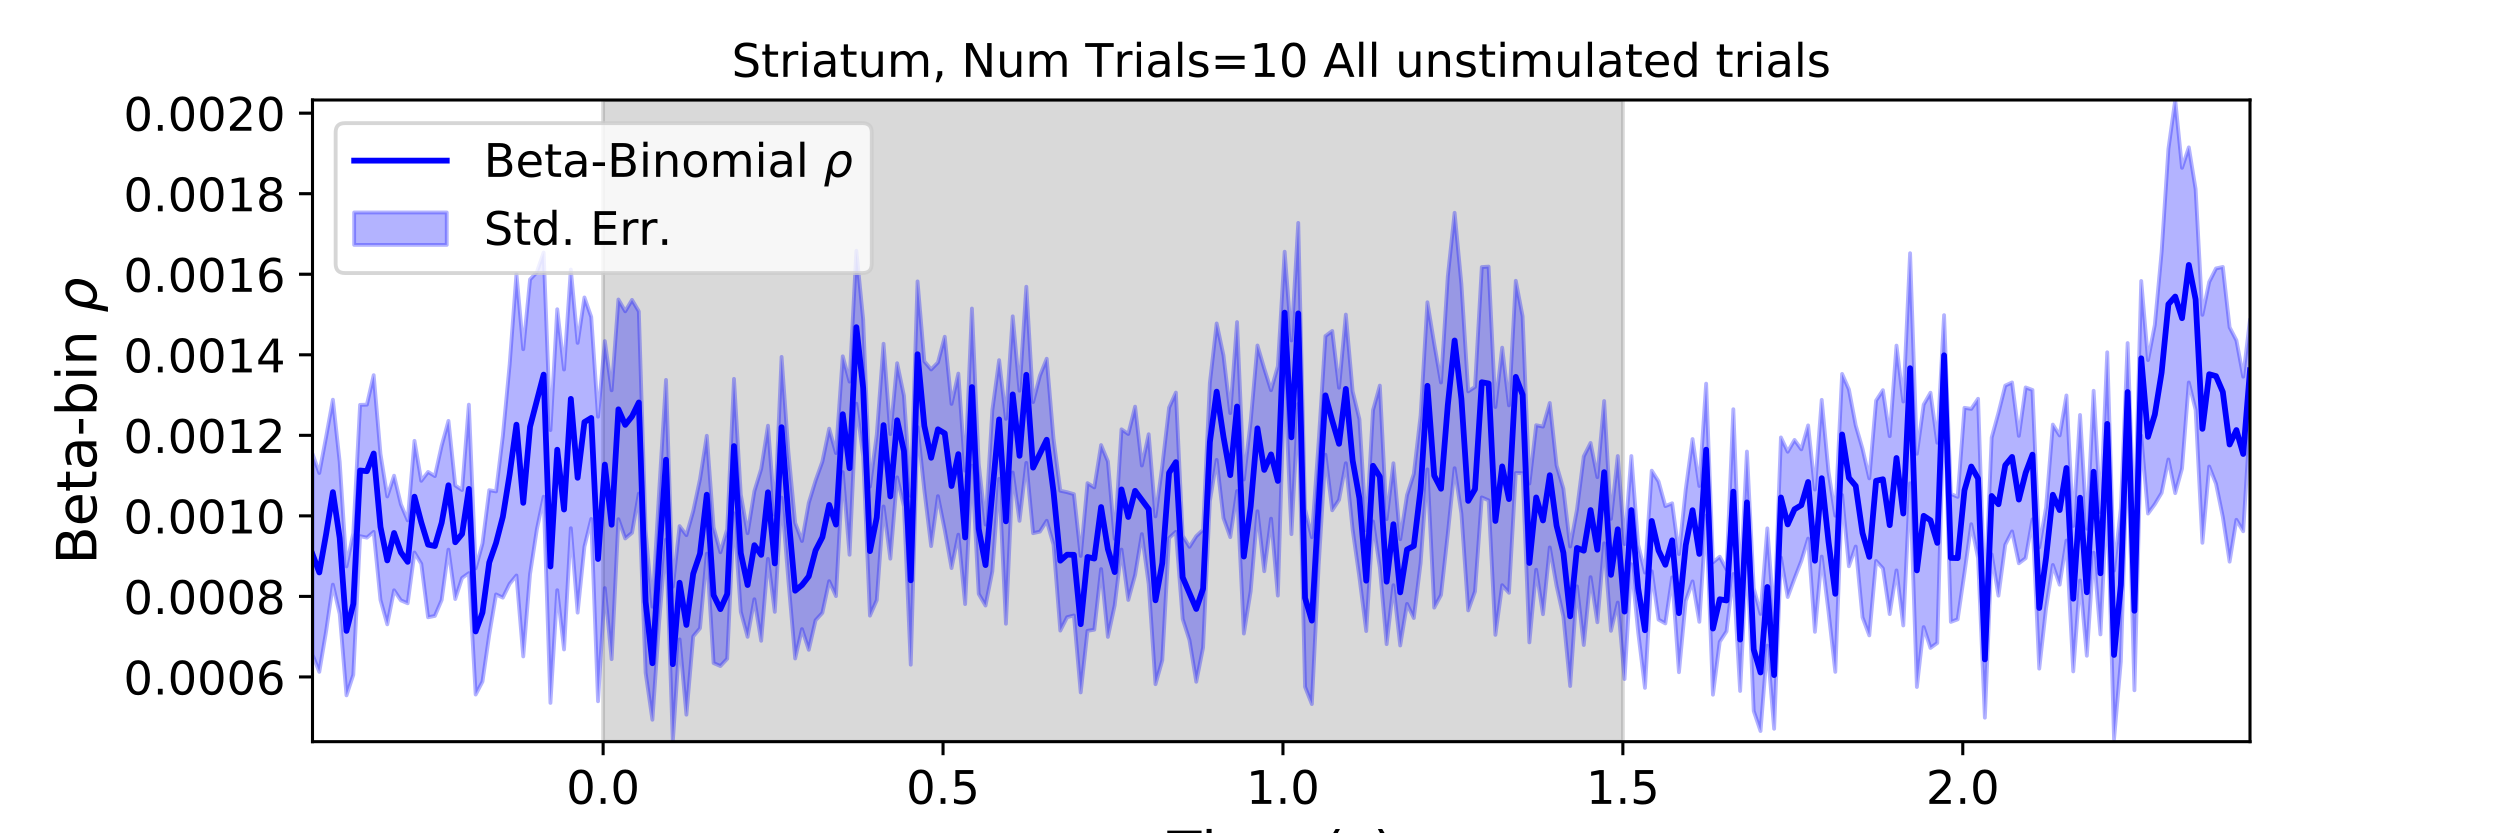 <?xml version="1.0" encoding="utf-8" standalone="no"?>
<!DOCTYPE svg PUBLIC "-//W3C//DTD SVG 1.1//EN"
  "http://www.w3.org/Graphics/SVG/1.1/DTD/svg11.dtd">
<!-- Created with matplotlib (https://matplotlib.org/) -->
<svg height="216pt" version="1.1" viewBox="0 0 648 216" width="648pt" xmlns="http://www.w3.org/2000/svg" xmlns:xlink="http://www.w3.org/1999/xlink">
 <defs>
  <style type="text/css">
*{stroke-linecap:butt;stroke-linejoin:round;}
  </style>
 </defs>
 <g id="figure_1">
  <g id="patch_1">
   <path d="M 0 216 
L 648 216 
L 648 0 
L 0 0 
z
" style="fill:#ffffff;"/>
  </g>
  <g id="axes_1">
   <g id="patch_2">
    <path d="M 81 192.24 
L 583.2 192.24 
L 583.2 25.92 
L 81 25.92 
z
" style="fill:#ffffff;"/>
   </g>
   <g id="PolyCollection_1">
    <defs>
     <path d="M 156.33 -23.76 
L 156.33 -190.08 
L 420.646 -190.08 
L 420.646 -23.76 
L 420.646 -23.76 
L 156.33 -23.76 
z
" id="m5c2b08b125" style="stroke:#808080;stroke-opacity:0.3;"/>
    </defs>
    <g clip-path="url(#p601a075f41)">
     <use style="fill:#808080;fill-opacity:0.3;stroke:#808080;stroke-opacity:0.3;" x="0" xlink:href="#m5c2b08b125" y="216"/>
    </g>
   </g>
   <g id="PolyCollection_2">
    <defs>
     <path d="M 81 -98.361 
L 81 -46.296 
L 82.762 -41.855 
L 84.524 -52.33 
L 86.286 -64.459 
L 88.048 -56.858 
L 89.811 -35.765 
L 91.573 -41.075 
L 93.335 -77.027 
L 95.097 -76.637 
L 96.859 -78.143 
L 98.621 -60.495 
L 100.383 -54.172 
L 102.145 -62.996 
L 103.907 -60.384 
L 105.669 -59.628 
L 107.432 -72.784 
L 109.194 -69.856 
L 110.956 -55.996 
L 112.718 -56.349 
L 114.48 -60.477 
L 116.242 -73.529 
L 118.004 -60.73 
L 119.766 -66.191 
L 121.528 -67.44 
L 123.291 -35.974 
L 125.053 -39.322 
L 126.815 -51.472 
L 128.577 -61.93 
L 130.339 -61.088 
L 132.101 -64.673 
L 133.863 -66.833 
L 135.625 -45.851 
L 137.387 -67.199 
L 139.149 -78.739 
L 140.912 -87.256 
L 142.674 -33.809 
L 144.436 -63.015 
L 146.198 -47.659 
L 147.96 -79.087 
L 149.722 -57.2 
L 151.484 -74.298 
L 153.246 -81.48 
L 155.008 -34.23 
L 156.771 -63.559 
L 158.533 -45.143 
L 160.295 -81.427 
L 162.057 -76.432 
L 163.819 -77.898 
L 165.581 -88.057 
L 167.343 -41.604 
L 169.105 -29.443 
L 170.867 -54.917 
L 172.629 -76.147 
L 174.392 -23.76 
L 176.154 -50.272 
L 177.916 -30.751 
L 179.678 -51.038 
L 181.44 -53.161 
L 183.202 -72.491 
L 184.964 -44.133 
L 186.726 -43.366 
L 188.488 -45.249 
L 190.251 -82.948 
L 192.013 -57.436 
L 193.775 -50.933 
L 195.537 -60.671 
L 197.299 -49.909 
L 199.061 -71.137 
L 200.823 -57.407 
L 202.585 -87.035 
L 204.347 -65.588 
L 206.109 -45.322 
L 207.872 -52.936 
L 209.634 -47.57 
L 211.396 -55.227 
L 213.158 -57.142 
L 214.92 -65.363 
L 216.682 -61.491 
L 218.444 -93.613 
L 220.206 -72.207 
L 221.968 -111.364 
L 223.731 -97.667 
L 225.493 -56.423 
L 227.255 -60.427 
L 229.017 -84.722 
L 230.779 -71.191 
L 232.541 -92.266 
L 234.303 -84.74 
L 236.065 -43.712 
L 237.827 -105.295 
L 239.589 -88.912 
L 241.352 -74.447 
L 243.114 -87.396 
L 244.876 -78.622 
L 246.638 -68.753 
L 248.4 -77.412 
L 250.162 -59.417 
L 251.924 -95.306 
L 253.686 -62.064 
L 255.448 -59.04 
L 257.211 -67.884 
L 258.973 -91.899 
L 260.735 -54.325 
L 262.497 -93.527 
L 264.259 -80.999 
L 266.021 -96.022 
L 267.783 -77.797 
L 269.545 -78.207 
L 271.307 -81.014 
L 273.069 -74.826 
L 274.832 -52.546 
L 276.594 -56.021 
L 278.356 -56.474 
L 280.118 -36.524 
L 281.88 -52.493 
L 283.642 -52.781 
L 285.404 -68.495 
L 287.166 -50.911 
L 288.928 -59.11 
L 290.691 -73.551 
L 292.453 -60.489 
L 294.215 -66.949 
L 295.977 -77.558 
L 297.739 -64.616 
L 299.501 -38.659 
L 301.263 -44.842 
L 303.025 -76.543 
L 304.787 -78.162 
L 306.549 -55.571 
L 308.312 -50.061 
L 310.074 -39.287 
L 311.836 -48.139 
L 313.598 -86.076 
L 315.36 -96.797 
L 317.122 -81.717 
L 318.884 -76.777 
L 320.646 -88.735 
L 322.408 -51.779 
L 324.171 -62.735 
L 325.933 -83.488 
L 327.695 -67.936 
L 329.457 -81.561 
L 331.219 -61.621 
L 332.981 -119.176 
L 334.743 -77.552 
L 336.505 -111.304 
L 338.267 -37.969 
L 340.029 -33.508 
L 341.792 -69.25 
L 343.554 -98.135 
L 345.316 -83.734 
L 347.078 -86.435 
L 348.84 -95.928 
L 350.602 -78.73 
L 352.364 -66.307 
L 354.126 -52.427 
L 355.888 -80.84 
L 357.651 -68.851 
L 359.413 -49.031 
L 361.175 -64.317 
L 362.937 -48.689 
L 364.699 -59.462 
L 366.461 -55.812 
L 368.223 -70.03 
L 369.985 -94.337 
L 371.747 -58.501 
L 373.509 -61.788 
L 375.272 -77.629 
L 377.034 -94.636 
L 378.796 -82.865 
L 380.558 -57.788 
L 382.32 -62.702 
L 384.082 -87.072 
L 385.844 -86.311 
L 387.606 -51.443 
L 389.368 -64.317 
L 391.131 -62.348 
L 392.893 -93.393 
L 394.655 -93.347 
L 396.417 -49.497 
L 398.179 -68.324 
L 399.941 -56.789 
L 401.703 -74.1 
L 403.465 -64.113 
L 405.227 -56.173 
L 406.989 -38.18 
L 408.752 -64.028 
L 410.514 -48.811 
L 412.276 -66.4 
L 414.038 -54.715 
L 415.8 -75.173 
L 417.562 -52.486 
L 419.324 -59.811 
L 421.086 -39.995 
L 422.848 -69.764 
L 424.611 -52.168 
L 426.373 -37.703 
L 428.135 -67.924 
L 429.897 -55.4 
L 431.659 -54.408 
L 433.421 -66.344 
L 435.183 -41.756 
L 436.945 -60.205 
L 438.707 -65.296 
L 440.469 -54.824 
L 442.232 -82.322 
L 443.994 -35.933 
L 445.756 -49.642 
L 447.518 -52.351 
L 449.28 -67.219 
L 451.042 -36.9 
L 452.804 -72.607 
L 454.566 -31.718 
L 456.328 -26.521 
L 458.091 -48.653 
L 459.853 -27.104 
L 461.615 -71.486 
L 463.377 -61.253 
L 465.139 -66.04 
L 466.901 -70.579 
L 468.663 -76.4 
L 470.425 -52.23 
L 472.187 -71.737 
L 473.949 -57.471 
L 475.712 -41.854 
L 477.474 -87.688 
L 479.236 -69.223 
L 480.998 -74.337 
L 482.76 -55.989 
L 484.522 -51.305 
L 486.284 -70.592 
L 488.046 -68.678 
L 489.808 -56.826 
L 491.571 -68.149 
L 493.333 -53.881 
L 495.095 -90.744 
L 496.857 -37.931 
L 498.619 -53.455 
L 500.381 -48.059 
L 502.143 -49.336 
L 503.905 -113.489 
L 505.667 -54.81 
L 507.429 -55.464 
L 509.192 -67.539 
L 510.954 -80.126 
L 512.716 -71.326 
L 514.478 -29.975 
L 516.24 -72.308 
L 518.002 -61.609 
L 519.764 -74.788 
L 521.526 -78.256 
L 523.288 -69.997 
L 525.051 -71.319 
L 526.813 -81.385 
L 528.575 -42.693 
L 530.337 -58.357 
L 532.099 -69.557 
L 533.861 -64.448 
L 535.623 -75.891 
L 537.385 -41.972 
L 539.147 -65.537 
L 540.909 -46.027 
L 542.672 -72.747 
L 544.434 -51.564 
L 546.196 -87.566 
L 547.958 -24.38 
L 549.72 -44.55 
L 551.482 -101.695 
L 553.244 -37.083 
L 555.006 -103.07 
L 556.768 -82.884 
L 558.531 -85.301 
L 560.293 -88.241 
L 562.055 -96.905 
L 563.817 -88.175 
L 565.579 -94.544 
L 567.341 -116.858 
L 569.103 -109.755 
L 570.865 -75.3 
L 572.627 -95.075 
L 574.389 -90.606 
L 576.152 -82.026 
L 577.914 -70.415 
L 579.676 -81.269 
L 581.438 -78.296 
L 583.2 -106.835 
L 583.2 -133.201 
L 583.2 -133.201 
L 581.438 -118.363 
L 579.676 -127.787 
L 577.914 -131.165 
L 576.152 -146.81 
L 574.389 -146.417 
L 572.627 -142.922 
L 570.865 -134.399 
L 569.103 -166.998 
L 567.341 -177.797 
L 565.579 -172.505 
L 563.817 -190.08 
L 562.055 -177.409 
L 560.293 -150.673 
L 558.531 -131.815 
L 556.768 -122.661 
L 555.006 -143.169 
L 553.244 -78.306 
L 551.482 -127.077 
L 549.72 -84.184 
L 547.958 -68.101 
L 546.196 -124.685 
L 544.434 -83.239 
L 542.672 -114.708 
L 540.909 -78.952 
L 539.147 -108.441 
L 537.385 -79.671 
L 535.623 -113.497 
L 533.861 -103.135 
L 532.099 -105.95 
L 530.337 -84.481 
L 528.575 -74.126 
L 526.813 -114.923 
L 525.051 -115.574 
L 523.288 -103.029 
L 521.526 -116.869 
L 519.764 -116.053 
L 518.002 -109.002 
L 516.24 -102.576 
L 514.478 -60.195 
L 512.716 -112.639 
L 510.954 -110.016 
L 509.192 -110.293 
L 507.429 -87.219 
L 505.667 -87.975 
L 503.905 -134.315 
L 502.143 -101.242 
L 500.381 -114.208 
L 498.619 -111.136 
L 496.857 -98.383 
L 495.095 -150.369 
L 493.333 -111.917 
L 491.571 -126.418 
L 489.808 -102.948 
L 488.046 -114.867 
L 486.284 -112.164 
L 484.522 -92.012 
L 482.76 -99.696 
L 480.998 -105.751 
L 479.236 -115.06 
L 477.474 -119.076 
L 475.712 -82.327 
L 473.949 -93.755 
L 472.187 -112.356 
L 470.425 -89.104 
L 468.663 -105.736 
L 466.901 -99.533 
L 465.139 -101.966 
L 463.377 -98.908 
L 461.615 -102.616 
L 459.853 -54.931 
L 458.091 -79.045 
L 456.328 -56.871 
L 454.566 -63.582 
L 452.804 -98.953 
L 451.042 -63.542 
L 449.28 -109.925 
L 447.518 -68.365 
L 445.756 -71.694 
L 443.994 -70.234 
L 442.232 -116.555 
L 440.469 -90.028 
L 438.707 -102.202 
L 436.945 -89.174 
L 435.183 -72.385 
L 433.421 -85.549 
L 431.659 -84.815 
L 429.897 -91.204 
L 428.135 -94.001 
L 426.373 -67.582 
L 424.611 -74.816 
L 422.848 -97.796 
L 421.086 -74.966 
L 419.324 -97.798 
L 417.562 -81.514 
L 415.8 -112.058 
L 414.038 -92.318 
L 412.276 -101.186 
L 410.514 -97.719 
L 408.752 -83.927 
L 406.989 -74.337 
L 405.227 -89.349 
L 403.465 -95.36 
L 401.703 -111.549 
L 399.941 -105.421 
L 398.179 -105.789 
L 396.417 -90.655 
L 394.655 -134.026 
L 392.893 -143.22 
L 391.131 -110.932 
L 389.368 -125.889 
L 387.606 -110.506 
L 385.844 -146.894 
L 384.082 -146.768 
L 382.32 -115.704 
L 380.558 -114.559 
L 378.796 -142.331 
L 377.034 -160.841 
L 375.272 -144.382 
L 373.509 -116.854 
L 371.747 -126.916 
L 369.985 -137.654 
L 368.223 -108.349 
L 366.461 -93.169 
L 364.699 -87.665 
L 362.937 -76.232 
L 361.175 -95.925 
L 359.413 -81.436 
L 357.651 -116.052 
L 355.888 -109.69 
L 354.126 -78.554 
L 352.364 -107.344 
L 350.602 -114.59 
L 348.84 -134.457 
L 347.078 -115.496 
L 345.316 -130.216 
L 343.554 -128.902 
L 341.792 -101.431 
L 340.029 -76.765 
L 338.267 -84.017 
L 336.505 -158.224 
L 334.743 -127.751 
L 332.981 -150.756 
L 331.219 -121.074 
L 329.457 -114.858 
L 327.695 -120.472 
L 325.933 -126.446 
L 324.171 -106.753 
L 322.408 -91.715 
L 320.646 -132.518 
L 318.884 -108.928 
L 317.122 -123.901 
L 315.36 -132.161 
L 313.598 -116.743 
L 311.836 -78.684 
L 310.074 -77.038 
L 308.312 -74.26 
L 306.549 -77.134 
L 304.787 -114.249 
L 303.025 -110.341 
L 301.263 -95.245 
L 299.501 -82.149 
L 297.739 -103.446 
L 295.977 -95.34 
L 294.215 -110.595 
L 292.453 -103.511 
L 290.691 -104.725 
L 288.928 -76.324 
L 287.166 -96.402 
L 285.404 -100.641 
L 283.642 -89.663 
L 281.88 -90.771 
L 280.118 -71.904 
L 278.356 -87.914 
L 276.594 -88.429 
L 274.832 -88.802 
L 273.069 -102.306 
L 271.307 -123.017 
L 269.545 -118.625 
L 267.783 -111.787 
L 266.021 -141.68 
L 264.259 -114.718 
L 262.497 -134.008 
L 260.735 -107.426 
L 258.973 -122.65 
L 257.211 -109.682 
L 255.448 -80.026 
L 253.686 -95.749 
L 251.924 -136.026 
L 250.162 -93.987 
L 248.4 -119.163 
L 246.638 -111.304 
L 244.876 -128.712 
L 243.114 -122.05 
L 241.352 -120.239 
L 239.589 -122.333 
L 237.827 -143.06 
L 236.065 -87.454 
L 234.303 -113.419 
L 232.541 -121.855 
L 230.779 -103.486 
L 229.017 -126.896 
L 227.255 -103.321 
L 225.493 -89.881 
L 223.731 -133.197 
L 221.968 -151.013 
L 220.206 -117.08 
L 218.444 -123.647 
L 216.682 -98.57 
L 214.92 -104.887 
L 213.158 -96.359 
L 211.396 -91.437 
L 209.634 -85.671 
L 207.872 -75.772 
L 206.109 -80.459 
L 204.347 -98.953 
L 202.585 -123.49 
L 200.823 -82.528 
L 199.061 -105.662 
L 197.299 -94.444 
L 195.537 -88.702 
L 193.775 -77.797 
L 192.013 -87.835 
L 190.251 -117.801 
L 188.488 -78.821 
L 186.726 -72.856 
L 184.964 -79.319 
L 183.202 -103.048 
L 181.44 -91.808 
L 179.678 -83.52 
L 177.916 -77.288 
L 176.154 -79.636 
L 174.392 -63.933 
L 172.629 -117.529 
L 170.867 -88.902 
L 169.105 -58.737 
L 167.343 -78.406 
L 165.581 -135.295 
L 163.819 -138.268 
L 162.057 -135.313 
L 160.295 -138.37 
L 158.533 -114.834 
L 156.771 -127.591 
L 155.008 -107.991 
L 153.246 -133.848 
L 151.484 -138.897 
L 149.722 -127.124 
L 147.96 -146.132 
L 146.198 -120.218 
L 144.436 -135.842 
L 142.674 -104.522 
L 140.912 -150.538 
L 139.149 -145.452 
L 137.387 -143.561 
L 135.625 -125.485 
L 133.863 -145.006 
L 132.101 -121.493 
L 130.339 -103.035 
L 128.577 -88.625 
L 126.815 -88.946 
L 125.053 -75.128 
L 123.291 -68.688 
L 121.528 -111.118 
L 119.766 -88.98 
L 118.004 -90.174 
L 116.242 -106.907 
L 114.48 -100.513 
L 112.718 -92.595 
L 110.956 -93.676 
L 109.194 -91.374 
L 107.432 -101.732 
L 105.669 -81.12 
L 103.907 -85.288 
L 102.145 -92.7 
L 100.383 -87.32 
L 98.621 -98.347 
L 96.859 -118.756 
L 95.097 -111.111 
L 93.335 -111.059 
L 91.573 -77.847 
L 89.811 -69.19 
L 88.048 -96.251 
L 86.286 -112.398 
L 84.524 -102.747 
L 82.762 -93.402 
L 81 -98.361 
z
" id="m6ba3c35832" style="stroke:#0000ff;stroke-opacity:0.3;"/>
    </defs>
    <g clip-path="url(#p601a075f41)">
     <use style="fill:#0000ff;fill-opacity:0.3;stroke:#0000ff;stroke-opacity:0.3;" x="0" xlink:href="#m6ba3c35832" y="216"/>
    </g>
   </g>
   <g id="matplotlib.axis_1">
    <g id="xtick_1">
     <g id="line2d_1">
      <defs>
       <path d="M 0 0 
L 0 3.5 
" id="me410669fee" style="stroke:#000000;stroke-width:0.8;"/>
      </defs>
      <g>
       <use style="stroke:#000000;stroke-width:0.8;" x="156.33" xlink:href="#me410669fee" y="192.24"/>
      </g>
     </g>
     <g id="text_1">
      <!-- 0.0 -->
      <defs>
       <path d="M 31.781 66.406 
Q 24.172 66.406 20.328 58.906 
Q 16.5 51.422 16.5 36.375 
Q 16.5 21.391 20.328 13.891 
Q 24.172 6.391 31.781 6.391 
Q 39.453 6.391 43.281 13.891 
Q 47.125 21.391 47.125 36.375 
Q 47.125 51.422 43.281 58.906 
Q 39.453 66.406 31.781 66.406 
z
M 31.781 74.219 
Q 44.047 74.219 50.516 64.516 
Q 56.984 54.828 56.984 36.375 
Q 56.984 17.969 50.516 8.266 
Q 44.047 -1.422 31.781 -1.422 
Q 19.531 -1.422 13.062 8.266 
Q 6.594 17.969 6.594 36.375 
Q 6.594 54.828 13.062 64.516 
Q 19.531 74.219 31.781 74.219 
z
" id="DejaVuSans-48"/>
       <path d="M 10.688 12.406 
L 21 12.406 
L 21 0 
L 10.688 0 
z
" id="DejaVuSans-46"/>
      </defs>
      <g transform="translate(146.788 208.358)scale(0.12 -0.12)">
       <use xlink:href="#DejaVuSans-48"/>
       <use x="63.623" xlink:href="#DejaVuSans-46"/>
       <use x="95.41" xlink:href="#DejaVuSans-48"/>
      </g>
     </g>
    </g>
    <g id="xtick_2">
     <g id="line2d_2">
      <g>
       <use style="stroke:#000000;stroke-width:0.8;" x="244.435" xlink:href="#me410669fee" y="192.24"/>
      </g>
     </g>
     <g id="text_2">
      <!-- 0.5 -->
      <defs>
       <path d="M 10.797 72.906 
L 49.516 72.906 
L 49.516 64.594 
L 19.828 64.594 
L 19.828 46.734 
Q 21.969 47.469 24.109 47.828 
Q 26.266 48.188 28.422 48.188 
Q 40.625 48.188 47.75 41.5 
Q 54.891 34.812 54.891 23.391 
Q 54.891 11.625 47.562 5.094 
Q 40.234 -1.422 26.906 -1.422 
Q 22.312 -1.422 17.547 -0.641 
Q 12.797 0.141 7.719 1.703 
L 7.719 11.625 
Q 12.109 9.234 16.797 8.062 
Q 21.484 6.891 26.703 6.891 
Q 35.156 6.891 40.078 11.328 
Q 45.016 15.766 45.016 23.391 
Q 45.016 31 40.078 35.438 
Q 35.156 39.891 26.703 39.891 
Q 22.75 39.891 18.812 39.016 
Q 14.891 38.141 10.797 36.281 
z
" id="DejaVuSans-53"/>
      </defs>
      <g transform="translate(234.893 208.358)scale(0.12 -0.12)">
       <use xlink:href="#DejaVuSans-48"/>
       <use x="63.623" xlink:href="#DejaVuSans-46"/>
       <use x="95.41" xlink:href="#DejaVuSans-53"/>
      </g>
     </g>
    </g>
    <g id="xtick_3">
     <g id="line2d_3">
      <g>
       <use style="stroke:#000000;stroke-width:0.8;" x="332.541" xlink:href="#me410669fee" y="192.24"/>
      </g>
     </g>
     <g id="text_3">
      <!-- 1.0 -->
      <defs>
       <path d="M 12.406 8.297 
L 28.516 8.297 
L 28.516 63.922 
L 10.984 60.406 
L 10.984 69.391 
L 28.422 72.906 
L 38.281 72.906 
L 38.281 8.297 
L 54.391 8.297 
L 54.391 0 
L 12.406 0 
z
" id="DejaVuSans-49"/>
      </defs>
      <g transform="translate(322.999 208.358)scale(0.12 -0.12)">
       <use xlink:href="#DejaVuSans-49"/>
       <use x="63.623" xlink:href="#DejaVuSans-46"/>
       <use x="95.41" xlink:href="#DejaVuSans-48"/>
      </g>
     </g>
    </g>
    <g id="xtick_4">
     <g id="line2d_4">
      <g>
       <use style="stroke:#000000;stroke-width:0.8;" x="420.646" xlink:href="#me410669fee" y="192.24"/>
      </g>
     </g>
     <g id="text_4">
      <!-- 1.5 -->
      <g transform="translate(411.104 208.358)scale(0.12 -0.12)">
       <use xlink:href="#DejaVuSans-49"/>
       <use x="63.623" xlink:href="#DejaVuSans-46"/>
       <use x="95.41" xlink:href="#DejaVuSans-53"/>
      </g>
     </g>
    </g>
    <g id="xtick_5">
     <g id="line2d_5">
      <g>
       <use style="stroke:#000000;stroke-width:0.8;" x="508.751" xlink:href="#me410669fee" y="192.24"/>
      </g>
     </g>
     <g id="text_5">
      <!-- 2.0 -->
      <defs>
       <path d="M 19.188 8.297 
L 53.609 8.297 
L 53.609 0 
L 7.328 0 
L 7.328 8.297 
Q 12.938 14.109 22.625 23.891 
Q 32.328 33.688 34.812 36.531 
Q 39.547 41.844 41.422 45.531 
Q 43.312 49.219 43.312 52.781 
Q 43.312 58.594 39.234 62.25 
Q 35.156 65.922 28.609 65.922 
Q 23.969 65.922 18.812 64.312 
Q 13.672 62.703 7.812 59.422 
L 7.812 69.391 
Q 13.766 71.781 18.938 73 
Q 24.125 74.219 28.422 74.219 
Q 39.75 74.219 46.484 68.547 
Q 53.219 62.891 53.219 53.422 
Q 53.219 48.922 51.531 44.891 
Q 49.859 40.875 45.406 35.406 
Q 44.188 33.984 37.641 27.219 
Q 31.109 20.453 19.188 8.297 
z
" id="DejaVuSans-50"/>
      </defs>
      <g transform="translate(499.209 208.358)scale(0.12 -0.12)">
       <use xlink:href="#DejaVuSans-50"/>
       <use x="63.623" xlink:href="#DejaVuSans-46"/>
       <use x="95.41" xlink:href="#DejaVuSans-48"/>
      </g>
     </g>
    </g>
    <g id="text_6">
     <!-- Time (s) -->
     <defs>
      <path d="M -0.297 72.906 
L 61.375 72.906 
L 61.375 64.594 
L 35.5 64.594 
L 35.5 0 
L 25.594 0 
L 25.594 64.594 
L -0.297 64.594 
z
" id="DejaVuSans-84"/>
      <path d="M 9.422 54.688 
L 18.406 54.688 
L 18.406 0 
L 9.422 0 
z
M 9.422 75.984 
L 18.406 75.984 
L 18.406 64.594 
L 9.422 64.594 
z
" id="DejaVuSans-105"/>
      <path d="M 52 44.188 
Q 55.375 50.25 60.062 53.125 
Q 64.75 56 71.094 56 
Q 79.641 56 84.281 50.016 
Q 88.922 44.047 88.922 33.016 
L 88.922 0 
L 79.891 0 
L 79.891 32.719 
Q 79.891 40.578 77.094 44.375 
Q 74.312 48.188 68.609 48.188 
Q 61.625 48.188 57.562 43.547 
Q 53.516 38.922 53.516 30.906 
L 53.516 0 
L 44.484 0 
L 44.484 32.719 
Q 44.484 40.625 41.703 44.406 
Q 38.922 48.188 33.109 48.188 
Q 26.219 48.188 22.156 43.531 
Q 18.109 38.875 18.109 30.906 
L 18.109 0 
L 9.078 0 
L 9.078 54.688 
L 18.109 54.688 
L 18.109 46.188 
Q 21.188 51.219 25.484 53.609 
Q 29.781 56 35.688 56 
Q 41.656 56 45.828 52.969 
Q 50 49.953 52 44.188 
z
" id="DejaVuSans-109"/>
      <path d="M 56.203 29.594 
L 56.203 25.203 
L 14.891 25.203 
Q 15.484 15.922 20.484 11.062 
Q 25.484 6.203 34.422 6.203 
Q 39.594 6.203 44.453 7.469 
Q 49.312 8.734 54.109 11.281 
L 54.109 2.781 
Q 49.266 0.734 44.188 -0.344 
Q 39.109 -1.422 33.891 -1.422 
Q 20.797 -1.422 13.156 6.188 
Q 5.516 13.812 5.516 26.812 
Q 5.516 40.234 12.766 48.109 
Q 20.016 56 32.328 56 
Q 43.359 56 49.781 48.891 
Q 56.203 41.797 56.203 29.594 
z
M 47.219 32.234 
Q 47.125 39.594 43.094 43.984 
Q 39.062 48.391 32.422 48.391 
Q 24.906 48.391 20.391 44.141 
Q 15.875 39.891 15.188 32.172 
z
" id="DejaVuSans-101"/>
      <path id="DejaVuSans-32"/>
      <path d="M 31 75.875 
Q 24.469 64.656 21.281 53.656 
Q 18.109 42.672 18.109 31.391 
Q 18.109 20.125 21.312 9.062 
Q 24.516 -2 31 -13.188 
L 23.188 -13.188 
Q 15.875 -1.703 12.234 9.375 
Q 8.594 20.453 8.594 31.391 
Q 8.594 42.281 12.203 53.312 
Q 15.828 64.359 23.188 75.875 
z
" id="DejaVuSans-40"/>
      <path d="M 44.281 53.078 
L 44.281 44.578 
Q 40.484 46.531 36.375 47.5 
Q 32.281 48.484 27.875 48.484 
Q 21.188 48.484 17.844 46.438 
Q 14.5 44.391 14.5 40.281 
Q 14.5 37.156 16.891 35.375 
Q 19.281 33.594 26.516 31.984 
L 29.594 31.297 
Q 39.156 29.25 43.188 25.516 
Q 47.219 21.781 47.219 15.094 
Q 47.219 7.469 41.188 3.016 
Q 35.156 -1.422 24.609 -1.422 
Q 20.219 -1.422 15.453 -0.562 
Q 10.688 0.297 5.422 2 
L 5.422 11.281 
Q 10.406 8.688 15.234 7.391 
Q 20.062 6.109 24.812 6.109 
Q 31.156 6.109 34.562 8.281 
Q 37.984 10.453 37.984 14.406 
Q 37.984 18.062 35.516 20.016 
Q 33.062 21.969 24.703 23.781 
L 21.578 24.516 
Q 13.234 26.266 9.516 29.906 
Q 5.812 33.547 5.812 39.891 
Q 5.812 47.609 11.281 51.797 
Q 16.75 56 26.812 56 
Q 31.781 56 36.172 55.266 
Q 40.578 54.547 44.281 53.078 
z
" id="DejaVuSans-115"/>
      <path d="M 8.016 75.875 
L 15.828 75.875 
Q 23.141 64.359 26.781 53.312 
Q 30.422 42.281 30.422 31.391 
Q 30.422 20.453 26.781 9.375 
Q 23.141 -1.703 15.828 -13.188 
L 8.016 -13.188 
Q 14.5 -2 17.703 9.062 
Q 20.906 20.125 20.906 31.391 
Q 20.906 42.672 17.703 53.656 
Q 14.5 64.656 8.016 75.875 
z
" id="DejaVuSans-41"/>
     </defs>
     <g transform="translate(302.605 225.796)scale(0.144 -0.144)">
      <use xlink:href="#DejaVuSans-84"/>
      <use x="61.037" xlink:href="#DejaVuSans-105"/>
      <use x="88.82" xlink:href="#DejaVuSans-109"/>
      <use x="186.232" xlink:href="#DejaVuSans-101"/>
      <use x="247.756" xlink:href="#DejaVuSans-32"/>
      <use x="279.543" xlink:href="#DejaVuSans-40"/>
      <use x="318.557" xlink:href="#DejaVuSans-115"/>
      <use x="370.656" xlink:href="#DejaVuSans-41"/>
     </g>
    </g>
   </g>
   <g id="matplotlib.axis_2">
    <g id="ytick_1">
     <g id="line2d_6">
      <defs>
       <path d="M 0 0 
L -3.5 0 
" id="mcf9291e66a" style="stroke:#000000;stroke-width:0.8;"/>
      </defs>
      <g>
       <use style="stroke:#000000;stroke-width:0.8;" x="81" xlink:href="#mcf9291e66a" y="175.46"/>
      </g>
     </g>
     <g id="text_7">
      <!-- 0.0006 -->
      <defs>
       <path d="M 33.016 40.375 
Q 26.375 40.375 22.484 35.828 
Q 18.609 31.297 18.609 23.391 
Q 18.609 15.531 22.484 10.953 
Q 26.375 6.391 33.016 6.391 
Q 39.656 6.391 43.531 10.953 
Q 47.406 15.531 47.406 23.391 
Q 47.406 31.297 43.531 35.828 
Q 39.656 40.375 33.016 40.375 
z
M 52.594 71.297 
L 52.594 62.312 
Q 48.875 64.062 45.094 64.984 
Q 41.312 65.922 37.594 65.922 
Q 27.828 65.922 22.672 59.328 
Q 17.531 52.734 16.797 39.406 
Q 19.672 43.656 24.016 45.922 
Q 28.375 48.188 33.594 48.188 
Q 44.578 48.188 50.953 41.516 
Q 57.328 34.859 57.328 23.391 
Q 57.328 12.156 50.688 5.359 
Q 44.047 -1.422 33.016 -1.422 
Q 20.359 -1.422 13.672 8.266 
Q 6.984 17.969 6.984 36.375 
Q 6.984 53.656 15.188 63.938 
Q 23.391 74.219 37.203 74.219 
Q 40.922 74.219 44.703 73.484 
Q 48.484 72.75 52.594 71.297 
z
" id="DejaVuSans-54"/>
      </defs>
      <g transform="translate(32.011 180.019)scale(0.12 -0.12)">
       <use xlink:href="#DejaVuSans-48"/>
       <use x="63.623" xlink:href="#DejaVuSans-46"/>
       <use x="95.41" xlink:href="#DejaVuSans-48"/>
       <use x="159.033" xlink:href="#DejaVuSans-48"/>
       <use x="222.656" xlink:href="#DejaVuSans-48"/>
       <use x="286.279" xlink:href="#DejaVuSans-54"/>
      </g>
     </g>
    </g>
    <g id="ytick_2">
     <g id="line2d_7">
      <g>
       <use style="stroke:#000000;stroke-width:0.8;" x="81" xlink:href="#mcf9291e66a" y="154.585"/>
      </g>
     </g>
     <g id="text_8">
      <!-- 0.0008 -->
      <defs>
       <path d="M 31.781 34.625 
Q 24.75 34.625 20.719 30.859 
Q 16.703 27.094 16.703 20.516 
Q 16.703 13.922 20.719 10.156 
Q 24.75 6.391 31.781 6.391 
Q 38.812 6.391 42.859 10.172 
Q 46.922 13.969 46.922 20.516 
Q 46.922 27.094 42.891 30.859 
Q 38.875 34.625 31.781 34.625 
z
M 21.922 38.812 
Q 15.578 40.375 12.031 44.719 
Q 8.5 49.078 8.5 55.328 
Q 8.5 64.062 14.719 69.141 
Q 20.953 74.219 31.781 74.219 
Q 42.672 74.219 48.875 69.141 
Q 55.078 64.062 55.078 55.328 
Q 55.078 49.078 51.531 44.719 
Q 48 40.375 41.703 38.812 
Q 48.828 37.156 52.797 32.312 
Q 56.781 27.484 56.781 20.516 
Q 56.781 9.906 50.312 4.234 
Q 43.844 -1.422 31.781 -1.422 
Q 19.734 -1.422 13.25 4.234 
Q 6.781 9.906 6.781 20.516 
Q 6.781 27.484 10.781 32.312 
Q 14.797 37.156 21.922 38.812 
z
M 18.312 54.391 
Q 18.312 48.734 21.844 45.562 
Q 25.391 42.391 31.781 42.391 
Q 38.141 42.391 41.719 45.562 
Q 45.312 48.734 45.312 54.391 
Q 45.312 60.062 41.719 63.234 
Q 38.141 66.406 31.781 66.406 
Q 25.391 66.406 21.844 63.234 
Q 18.312 60.062 18.312 54.391 
z
" id="DejaVuSans-56"/>
      </defs>
      <g transform="translate(32.011 159.144)scale(0.12 -0.12)">
       <use xlink:href="#DejaVuSans-48"/>
       <use x="63.623" xlink:href="#DejaVuSans-46"/>
       <use x="95.41" xlink:href="#DejaVuSans-48"/>
       <use x="159.033" xlink:href="#DejaVuSans-48"/>
       <use x="222.656" xlink:href="#DejaVuSans-48"/>
       <use x="286.279" xlink:href="#DejaVuSans-56"/>
      </g>
     </g>
    </g>
    <g id="ytick_3">
     <g id="line2d_8">
      <g>
       <use style="stroke:#000000;stroke-width:0.8;" x="81" xlink:href="#mcf9291e66a" y="133.71"/>
      </g>
     </g>
     <g id="text_9">
      <!-- 0.0010 -->
      <g transform="translate(32.011 138.269)scale(0.12 -0.12)">
       <use xlink:href="#DejaVuSans-48"/>
       <use x="63.623" xlink:href="#DejaVuSans-46"/>
       <use x="95.41" xlink:href="#DejaVuSans-48"/>
       <use x="159.033" xlink:href="#DejaVuSans-48"/>
       <use x="222.656" xlink:href="#DejaVuSans-49"/>
       <use x="286.279" xlink:href="#DejaVuSans-48"/>
      </g>
     </g>
    </g>
    <g id="ytick_4">
     <g id="line2d_9">
      <g>
       <use style="stroke:#000000;stroke-width:0.8;" x="81" xlink:href="#mcf9291e66a" y="112.834"/>
      </g>
     </g>
     <g id="text_10">
      <!-- 0.0012 -->
      <g transform="translate(32.011 117.394)scale(0.12 -0.12)">
       <use xlink:href="#DejaVuSans-48"/>
       <use x="63.623" xlink:href="#DejaVuSans-46"/>
       <use x="95.41" xlink:href="#DejaVuSans-48"/>
       <use x="159.033" xlink:href="#DejaVuSans-48"/>
       <use x="222.656" xlink:href="#DejaVuSans-49"/>
       <use x="286.279" xlink:href="#DejaVuSans-50"/>
      </g>
     </g>
    </g>
    <g id="ytick_5">
     <g id="line2d_10">
      <g>
       <use style="stroke:#000000;stroke-width:0.8;" x="81" xlink:href="#mcf9291e66a" y="91.959"/>
      </g>
     </g>
     <g id="text_11">
      <!-- 0.0014 -->
      <defs>
       <path d="M 37.797 64.312 
L 12.891 25.391 
L 37.797 25.391 
z
M 35.203 72.906 
L 47.609 72.906 
L 47.609 25.391 
L 58.016 25.391 
L 58.016 17.188 
L 47.609 17.188 
L 47.609 0 
L 37.797 0 
L 37.797 17.188 
L 4.891 17.188 
L 4.891 26.703 
z
" id="DejaVuSans-52"/>
      </defs>
      <g transform="translate(32.011 96.518)scale(0.12 -0.12)">
       <use xlink:href="#DejaVuSans-48"/>
       <use x="63.623" xlink:href="#DejaVuSans-46"/>
       <use x="95.41" xlink:href="#DejaVuSans-48"/>
       <use x="159.033" xlink:href="#DejaVuSans-48"/>
       <use x="222.656" xlink:href="#DejaVuSans-49"/>
       <use x="286.279" xlink:href="#DejaVuSans-52"/>
      </g>
     </g>
    </g>
    <g id="ytick_6">
     <g id="line2d_11">
      <g>
       <use style="stroke:#000000;stroke-width:0.8;" x="81" xlink:href="#mcf9291e66a" y="71.084"/>
      </g>
     </g>
     <g id="text_12">
      <!-- 0.0016 -->
      <g transform="translate(32.011 75.643)scale(0.12 -0.12)">
       <use xlink:href="#DejaVuSans-48"/>
       <use x="63.623" xlink:href="#DejaVuSans-46"/>
       <use x="95.41" xlink:href="#DejaVuSans-48"/>
       <use x="159.033" xlink:href="#DejaVuSans-48"/>
       <use x="222.656" xlink:href="#DejaVuSans-49"/>
       <use x="286.279" xlink:href="#DejaVuSans-54"/>
      </g>
     </g>
    </g>
    <g id="ytick_7">
     <g id="line2d_12">
      <g>
       <use style="stroke:#000000;stroke-width:0.8;" x="81" xlink:href="#mcf9291e66a" y="50.209"/>
      </g>
     </g>
     <g id="text_13">
      <!-- 0.0018 -->
      <g transform="translate(32.011 54.768)scale(0.12 -0.12)">
       <use xlink:href="#DejaVuSans-48"/>
       <use x="63.623" xlink:href="#DejaVuSans-46"/>
       <use x="95.41" xlink:href="#DejaVuSans-48"/>
       <use x="159.033" xlink:href="#DejaVuSans-48"/>
       <use x="222.656" xlink:href="#DejaVuSans-49"/>
       <use x="286.279" xlink:href="#DejaVuSans-56"/>
      </g>
     </g>
    </g>
    <g id="ytick_8">
     <g id="line2d_13">
      <g>
       <use style="stroke:#000000;stroke-width:0.8;" x="81" xlink:href="#mcf9291e66a" y="29.333"/>
      </g>
     </g>
     <g id="text_14">
      <!-- 0.0020 -->
      <g transform="translate(32.011 33.893)scale(0.12 -0.12)">
       <use xlink:href="#DejaVuSans-48"/>
       <use x="63.623" xlink:href="#DejaVuSans-46"/>
       <use x="95.41" xlink:href="#DejaVuSans-48"/>
       <use x="159.033" xlink:href="#DejaVuSans-48"/>
       <use x="222.656" xlink:href="#DejaVuSans-50"/>
       <use x="286.279" xlink:href="#DejaVuSans-48"/>
      </g>
     </g>
    </g>
    <g id="text_15">
     <!-- Beta-bin $\rho$ -->
     <defs>
      <path d="M 19.672 34.812 
L 19.672 8.109 
L 35.5 8.109 
Q 43.453 8.109 47.281 11.406 
Q 51.125 14.703 51.125 21.484 
Q 51.125 28.328 47.281 31.562 
Q 43.453 34.812 35.5 34.812 
z
M 19.672 64.797 
L 19.672 42.828 
L 34.281 42.828 
Q 41.5 42.828 45.031 45.531 
Q 48.578 48.25 48.578 53.812 
Q 48.578 59.328 45.031 62.062 
Q 41.5 64.797 34.281 64.797 
z
M 9.812 72.906 
L 35.016 72.906 
Q 46.297 72.906 52.391 68.219 
Q 58.5 63.531 58.5 54.891 
Q 58.5 48.188 55.375 44.234 
Q 52.25 40.281 46.188 39.312 
Q 53.469 37.75 57.5 32.781 
Q 61.531 27.828 61.531 20.406 
Q 61.531 10.641 54.891 5.312 
Q 48.25 0 35.984 0 
L 9.812 0 
z
" id="DejaVuSans-66"/>
      <path d="M 18.312 70.219 
L 18.312 54.688 
L 36.812 54.688 
L 36.812 47.703 
L 18.312 47.703 
L 18.312 18.016 
Q 18.312 11.328 20.141 9.422 
Q 21.969 7.516 27.594 7.516 
L 36.812 7.516 
L 36.812 0 
L 27.594 0 
Q 17.188 0 13.234 3.875 
Q 9.281 7.766 9.281 18.016 
L 9.281 47.703 
L 2.688 47.703 
L 2.688 54.688 
L 9.281 54.688 
L 9.281 70.219 
z
" id="DejaVuSans-116"/>
      <path d="M 34.281 27.484 
Q 23.391 27.484 19.188 25 
Q 14.984 22.516 14.984 16.5 
Q 14.984 11.719 18.141 8.906 
Q 21.297 6.109 26.703 6.109 
Q 34.188 6.109 38.703 11.406 
Q 43.219 16.703 43.219 25.484 
L 43.219 27.484 
z
M 52.203 31.203 
L 52.203 0 
L 43.219 0 
L 43.219 8.297 
Q 40.141 3.328 35.547 0.953 
Q 30.953 -1.422 24.312 -1.422 
Q 15.922 -1.422 10.953 3.297 
Q 6 8.016 6 15.922 
Q 6 25.141 12.172 29.828 
Q 18.359 34.516 30.609 34.516 
L 43.219 34.516 
L 43.219 35.406 
Q 43.219 41.609 39.141 45 
Q 35.062 48.391 27.688 48.391 
Q 23 48.391 18.547 47.266 
Q 14.109 46.141 10.016 43.891 
L 10.016 52.203 
Q 14.938 54.109 19.578 55.047 
Q 24.219 56 28.609 56 
Q 40.484 56 46.344 49.844 
Q 52.203 43.703 52.203 31.203 
z
" id="DejaVuSans-97"/>
      <path d="M 4.891 31.391 
L 31.203 31.391 
L 31.203 23.391 
L 4.891 23.391 
z
" id="DejaVuSans-45"/>
      <path d="M 48.688 27.297 
Q 48.688 37.203 44.609 42.844 
Q 40.531 48.484 33.406 48.484 
Q 26.266 48.484 22.188 42.844 
Q 18.109 37.203 18.109 27.297 
Q 18.109 17.391 22.188 11.75 
Q 26.266 6.109 33.406 6.109 
Q 40.531 6.109 44.609 11.75 
Q 48.688 17.391 48.688 27.297 
z
M 18.109 46.391 
Q 20.953 51.266 25.266 53.625 
Q 29.594 56 35.594 56 
Q 45.562 56 51.781 48.094 
Q 58.016 40.188 58.016 27.297 
Q 58.016 14.406 51.781 6.484 
Q 45.562 -1.422 35.594 -1.422 
Q 29.594 -1.422 25.266 0.953 
Q 20.953 3.328 18.109 8.203 
L 18.109 0 
L 9.078 0 
L 9.078 75.984 
L 18.109 75.984 
z
" id="DejaVuSans-98"/>
      <path d="M 54.891 33.016 
L 54.891 0 
L 45.906 0 
L 45.906 32.719 
Q 45.906 40.484 42.875 44.328 
Q 39.844 48.188 33.797 48.188 
Q 26.516 48.188 22.312 43.547 
Q 18.109 38.922 18.109 30.906 
L 18.109 0 
L 9.078 0 
L 9.078 54.688 
L 18.109 54.688 
L 18.109 46.188 
Q 21.344 51.125 25.703 53.562 
Q 30.078 56 35.797 56 
Q 45.219 56 50.047 50.172 
Q 54.891 44.344 54.891 33.016 
z
" id="DejaVuSans-110"/>
      <path d="M 18.797 44.922 
Q 22.703 49.906 30.953 54.297 
Q 34.188 56 43.062 56 
Q 53.031 56 57.719 48.094 
Q 62.406 40.188 59.906 27.297 
Q 57.375 14.406 49.609 6.484 
Q 41.844 -1.422 31.891 -1.422 
Q 25.875 -1.422 22.016 0.984 
Q 18.172 3.328 16.312 8.203 
L 10.641 -20.797 
L 1.609 -20.797 
L 10.891 26.812 
Q 13.094 38.094 18.797 44.922 
z
M 50.594 27.297 
Q 52.484 37.203 49.516 42.875 
Q 46.531 48.484 39.406 48.484 
Q 32.281 48.484 27.094 42.875 
Q 21.922 37.203 20.016 27.297 
Q 18.062 17.391 21.047 11.719 
Q 24.031 6.109 31.156 6.109 
Q 38.281 6.109 43.453 11.719 
Q 48.641 17.391 50.594 27.297 
z
" id="DejaVuSans-Oblique-961"/>
     </defs>
     <g transform="translate(24.987 146.304)rotate(-90)scale(0.144 -0.144)">
      <use transform="translate(0 0.016)" xlink:href="#DejaVuSans-66"/>
      <use transform="translate(68.604 0.016)" xlink:href="#DejaVuSans-101"/>
      <use transform="translate(130.127 0.016)" xlink:href="#DejaVuSans-116"/>
      <use transform="translate(169.336 0.016)" xlink:href="#DejaVuSans-97"/>
      <use transform="translate(230.615 0.016)" xlink:href="#DejaVuSans-45"/>
      <use transform="translate(266.699 0.016)" xlink:href="#DejaVuSans-98"/>
      <use transform="translate(330.176 0.016)" xlink:href="#DejaVuSans-105"/>
      <use transform="translate(357.959 0.016)" xlink:href="#DejaVuSans-110"/>
      <use transform="translate(421.338 0.016)" xlink:href="#DejaVuSans-32"/>
      <use transform="translate(453.125 0.016)" xlink:href="#DejaVuSans-Oblique-961"/>
     </g>
    </g>
   </g>
   <g id="line2d_14">
    <path clip-path="url(#p601a075f41)" d="M 81 143.671 
L 82.762 148.372 
L 84.524 138.461 
L 86.286 127.571 
L 88.048 139.446 
L 89.811 163.523 
L 91.573 156.539 
L 93.335 121.957 
L 95.097 122.126 
L 96.859 117.551 
L 98.621 136.579 
L 100.383 145.254 
L 102.145 138.152 
L 103.907 143.164 
L 105.669 145.626 
L 107.432 128.742 
L 109.194 135.385 
L 110.956 141.164 
L 112.718 141.528 
L 114.48 135.505 
L 116.242 125.782 
L 118.004 140.548 
L 119.766 138.414 
L 121.528 126.721 
L 123.291 163.669 
L 125.053 158.775 
L 126.815 145.791 
L 128.577 140.723 
L 130.339 133.938 
L 132.101 122.917 
L 133.863 110.08 
L 135.625 130.332 
L 137.387 110.62 
L 140.912 97.103 
L 142.674 146.834 
L 144.436 116.572 
L 146.198 132.061 
L 147.96 103.391 
L 149.722 123.838 
L 151.484 109.402 
L 153.246 108.336 
L 155.008 144.89 
L 156.771 120.425 
L 158.533 136.011 
L 160.295 106.101 
L 162.057 110.128 
L 163.819 107.917 
L 165.581 104.324 
L 167.343 155.995 
L 169.105 171.91 
L 170.867 144.09 
L 172.629 119.162 
L 174.392 172.153 
L 176.154 151.046 
L 177.916 161.98 
L 179.678 148.721 
L 181.44 143.516 
L 183.202 128.23 
L 184.964 154.274 
L 186.726 157.889 
L 188.488 153.965 
L 190.251 115.626 
L 192.013 143.364 
L 193.775 151.635 
L 195.537 141.314 
L 197.299 143.823 
L 199.061 127.6 
L 200.823 146.033 
L 202.585 110.737 
L 204.347 133.73 
L 206.109 153.11 
L 207.872 151.646 
L 209.634 149.379 
L 211.396 142.668 
L 213.158 139.249 
L 214.92 130.875 
L 216.682 135.97 
L 218.444 107.37 
L 220.206 121.356 
L 221.968 84.811 
L 223.731 100.568 
L 225.493 142.848 
L 227.255 134.126 
L 229.017 110.191 
L 230.779 128.661 
L 232.541 108.94 
L 234.303 116.921 
L 236.065 150.417 
L 237.827 91.822 
L 239.589 110.378 
L 241.352 118.657 
L 243.114 111.277 
L 244.876 112.333 
L 246.638 125.972 
L 248.4 117.713 
L 250.162 139.298 
L 251.924 100.334 
L 253.686 137.094 
L 255.448 146.467 
L 258.973 108.725 
L 260.735 135.125 
L 262.497 102.232 
L 264.259 118.142 
L 266.021 97.149 
L 267.783 121.208 
L 271.307 113.985 
L 273.069 127.434 
L 274.832 145.326 
L 276.594 143.775 
L 278.356 143.806 
L 280.118 161.786 
L 281.88 144.368 
L 283.642 144.778 
L 285.404 131.432 
L 287.166 142.343 
L 288.928 148.283 
L 290.691 126.862 
L 292.453 134 
L 294.215 127.228 
L 297.739 131.969 
L 299.501 155.596 
L 301.263 145.957 
L 303.025 122.558 
L 304.787 119.795 
L 306.549 149.647 
L 310.074 157.838 
L 311.836 152.589 
L 313.598 114.59 
L 315.36 101.521 
L 317.122 113.191 
L 318.884 123.147 
L 320.646 105.374 
L 322.408 144.253 
L 324.171 131.256 
L 325.933 111.033 
L 327.695 121.796 
L 329.457 117.791 
L 331.219 124.653 
L 332.981 81.034 
L 334.743 113.348 
L 336.505 81.236 
L 338.267 155.007 
L 340.029 160.864 
L 341.792 130.66 
L 343.554 102.481 
L 345.316 109.025 
L 347.078 115.034 
L 348.84 100.808 
L 350.602 119.34 
L 352.364 129.175 
L 354.126 150.51 
L 355.888 120.735 
L 357.651 123.549 
L 359.413 150.766 
L 361.175 135.879 
L 362.937 153.539 
L 364.699 142.437 
L 366.461 141.509 
L 368.223 126.811 
L 369.985 100.005 
L 371.747 123.291 
L 373.509 126.679 
L 375.272 104.995 
L 377.034 88.262 
L 378.796 103.402 
L 380.558 129.827 
L 382.32 126.797 
L 384.082 99.08 
L 385.844 99.398 
L 387.606 135.025 
L 389.368 120.897 
L 391.131 129.36 
L 392.893 97.693 
L 394.655 102.314 
L 396.417 145.924 
L 398.179 128.943 
L 399.941 134.895 
L 401.703 123.176 
L 403.465 136.264 
L 405.227 143.239 
L 406.989 159.741 
L 408.752 142.023 
L 410.514 142.735 
L 412.276 132.207 
L 414.038 142.483 
L 415.8 122.384 
L 417.562 149 
L 419.324 137.196 
L 421.086 158.52 
L 422.848 132.22 
L 424.611 152.508 
L 426.373 163.358 
L 428.135 135.038 
L 429.897 142.698 
L 431.659 146.388 
L 433.421 140.054 
L 435.183 158.929 
L 436.945 141.311 
L 438.707 132.251 
L 440.469 143.574 
L 442.232 116.562 
L 443.994 162.916 
L 445.756 155.332 
L 447.518 155.642 
L 449.28 127.428 
L 451.042 165.779 
L 452.804 130.22 
L 454.566 168.35 
L 456.328 174.304 
L 458.091 152.151 
L 459.853 174.982 
L 461.615 128.949 
L 463.377 135.919 
L 465.139 131.997 
L 466.901 130.944 
L 468.663 124.932 
L 470.425 145.333 
L 472.187 123.953 
L 473.949 140.387 
L 475.712 153.91 
L 477.474 112.618 
L 479.236 123.858 
L 480.998 125.956 
L 482.76 138.158 
L 484.522 144.341 
L 486.284 124.622 
L 488.046 124.227 
L 489.808 136.113 
L 491.571 118.717 
L 493.333 133.101 
L 495.095 95.444 
L 496.857 147.843 
L 498.619 133.705 
L 500.381 134.866 
L 502.143 140.711 
L 503.905 92.098 
L 505.667 144.607 
L 507.429 144.658 
L 509.192 127.084 
L 510.954 120.929 
L 512.716 124.017 
L 514.478 170.915 
L 516.24 128.558 
L 518.002 130.695 
L 519.764 120.579 
L 521.526 118.438 
L 523.288 129.487 
L 525.051 122.554 
L 526.813 117.846 
L 528.575 157.591 
L 530.337 144.581 
L 532.099 128.246 
L 533.861 132.209 
L 535.623 121.306 
L 537.385 155.178 
L 539.147 129.011 
L 540.909 153.511 
L 542.672 122.273 
L 544.434 148.599 
L 546.196 109.875 
L 547.958 169.76 
L 549.72 151.633 
L 551.482 101.614 
L 553.244 158.305 
L 555.006 92.881 
L 556.768 113.227 
L 558.531 107.442 
L 560.293 96.543 
L 562.055 78.843 
L 563.817 76.872 
L 565.579 82.476 
L 567.341 68.673 
L 569.103 77.623 
L 570.865 111.151 
L 572.627 97.002 
L 574.389 97.489 
L 576.152 101.582 
L 577.914 115.21 
L 579.676 111.472 
L 581.438 117.67 
L 583.2 95.982 
L 583.2 95.982 
" style="fill:none;stroke:#0000ff;stroke-linecap:square;stroke-width:1.5;"/>
   </g>
   <g id="patch_3">
    <path d="M 81 192.24 
L 81 25.92 
" style="fill:none;stroke:#000000;stroke-linecap:square;stroke-linejoin:miter;stroke-width:0.8;"/>
   </g>
   <g id="patch_4">
    <path d="M 583.2 192.24 
L 583.2 25.92 
" style="fill:none;stroke:#000000;stroke-linecap:square;stroke-linejoin:miter;stroke-width:0.8;"/>
   </g>
   <g id="patch_5">
    <path d="M 81 192.24 
L 583.2 192.24 
" style="fill:none;stroke:#000000;stroke-linecap:square;stroke-linejoin:miter;stroke-width:0.8;"/>
   </g>
   <g id="patch_6">
    <path d="M 81 25.92 
L 583.2 25.92 
" style="fill:none;stroke:#000000;stroke-linecap:square;stroke-linejoin:miter;stroke-width:0.8;"/>
   </g>
   <g id="text_16">
    <!-- Striatum, Num Trials=10 All unstimulated trials -->
    <defs>
     <path d="M 53.516 70.516 
L 53.516 60.891 
Q 47.906 63.578 42.922 64.891 
Q 37.938 66.219 33.297 66.219 
Q 25.25 66.219 20.875 63.094 
Q 16.5 59.969 16.5 54.203 
Q 16.5 49.359 19.406 46.891 
Q 22.312 44.438 30.422 42.922 
L 36.375 41.703 
Q 47.406 39.594 52.656 34.297 
Q 57.906 29 57.906 20.125 
Q 57.906 9.516 50.797 4.047 
Q 43.703 -1.422 29.984 -1.422 
Q 24.812 -1.422 18.969 -0.25 
Q 13.141 0.922 6.891 3.219 
L 6.891 13.375 
Q 12.891 10.016 18.656 8.297 
Q 24.422 6.594 29.984 6.594 
Q 38.422 6.594 43.016 9.906 
Q 47.609 13.234 47.609 19.391 
Q 47.609 24.75 44.312 27.781 
Q 41.016 30.812 33.5 32.328 
L 27.484 33.5 
Q 16.453 35.688 11.516 40.375 
Q 6.594 45.062 6.594 53.422 
Q 6.594 63.094 13.406 68.656 
Q 20.219 74.219 32.172 74.219 
Q 37.312 74.219 42.625 73.281 
Q 47.953 72.359 53.516 70.516 
z
" id="DejaVuSans-83"/>
     <path d="M 41.109 46.297 
Q 39.594 47.172 37.812 47.578 
Q 36.031 48 33.891 48 
Q 26.266 48 22.188 43.047 
Q 18.109 38.094 18.109 28.812 
L 18.109 0 
L 9.078 0 
L 9.078 54.688 
L 18.109 54.688 
L 18.109 46.188 
Q 20.953 51.172 25.484 53.578 
Q 30.031 56 36.531 56 
Q 37.453 56 38.578 55.875 
Q 39.703 55.766 41.062 55.516 
z
" id="DejaVuSans-114"/>
     <path d="M 8.5 21.578 
L 8.5 54.688 
L 17.484 54.688 
L 17.484 21.922 
Q 17.484 14.156 20.5 10.266 
Q 23.531 6.391 29.594 6.391 
Q 36.859 6.391 41.078 11.031 
Q 45.312 15.672 45.312 23.688 
L 45.312 54.688 
L 54.297 54.688 
L 54.297 0 
L 45.312 0 
L 45.312 8.406 
Q 42.047 3.422 37.719 1 
Q 33.406 -1.422 27.688 -1.422 
Q 18.266 -1.422 13.375 4.438 
Q 8.5 10.297 8.5 21.578 
z
M 31.109 56 
z
" id="DejaVuSans-117"/>
     <path d="M 11.719 12.406 
L 22.016 12.406 
L 22.016 4 
L 14.016 -11.625 
L 7.719 -11.625 
L 11.719 4 
z
" id="DejaVuSans-44"/>
     <path d="M 9.812 72.906 
L 23.094 72.906 
L 55.422 11.922 
L 55.422 72.906 
L 64.984 72.906 
L 64.984 0 
L 51.703 0 
L 19.391 60.984 
L 19.391 0 
L 9.812 0 
z
" id="DejaVuSans-78"/>
     <path d="M 9.422 75.984 
L 18.406 75.984 
L 18.406 0 
L 9.422 0 
z
" id="DejaVuSans-108"/>
     <path d="M 10.594 45.406 
L 73.188 45.406 
L 73.188 37.203 
L 10.594 37.203 
z
M 10.594 25.484 
L 73.188 25.484 
L 73.188 17.188 
L 10.594 17.188 
z
" id="DejaVuSans-61"/>
     <path d="M 34.188 63.188 
L 20.797 26.906 
L 47.609 26.906 
z
M 28.609 72.906 
L 39.797 72.906 
L 67.578 0 
L 57.328 0 
L 50.688 18.703 
L 17.828 18.703 
L 11.188 0 
L 0.781 0 
z
" id="DejaVuSans-65"/>
     <path d="M 45.406 46.391 
L 45.406 75.984 
L 54.391 75.984 
L 54.391 0 
L 45.406 0 
L 45.406 8.203 
Q 42.578 3.328 38.25 0.953 
Q 33.938 -1.422 27.875 -1.422 
Q 17.969 -1.422 11.734 6.484 
Q 5.516 14.406 5.516 27.297 
Q 5.516 40.188 11.734 48.094 
Q 17.969 56 27.875 56 
Q 33.938 56 38.25 53.625 
Q 42.578 51.266 45.406 46.391 
z
M 14.797 27.297 
Q 14.797 17.391 18.875 11.75 
Q 22.953 6.109 30.078 6.109 
Q 37.203 6.109 41.297 11.75 
Q 45.406 17.391 45.406 27.297 
Q 45.406 37.203 41.297 42.844 
Q 37.203 48.484 30.078 48.484 
Q 22.953 48.484 18.875 42.844 
Q 14.797 37.203 14.797 27.297 
z
" id="DejaVuSans-100"/>
    </defs>
    <g transform="translate(189.649 19.92)scale(0.12 -0.12)">
     <use xlink:href="#DejaVuSans-83"/>
     <use x="63.477" xlink:href="#DejaVuSans-116"/>
     <use x="102.686" xlink:href="#DejaVuSans-114"/>
     <use x="143.799" xlink:href="#DejaVuSans-105"/>
     <use x="171.582" xlink:href="#DejaVuSans-97"/>
     <use x="232.861" xlink:href="#DejaVuSans-116"/>
     <use x="272.07" xlink:href="#DejaVuSans-117"/>
     <use x="335.449" xlink:href="#DejaVuSans-109"/>
     <use x="432.861" xlink:href="#DejaVuSans-44"/>
     <use x="464.648" xlink:href="#DejaVuSans-32"/>
     <use x="496.436" xlink:href="#DejaVuSans-78"/>
     <use x="571.24" xlink:href="#DejaVuSans-117"/>
     <use x="634.619" xlink:href="#DejaVuSans-109"/>
     <use x="732.031" xlink:href="#DejaVuSans-32"/>
     <use x="763.818" xlink:href="#DejaVuSans-84"/>
     <use x="824.684" xlink:href="#DejaVuSans-114"/>
     <use x="865.797" xlink:href="#DejaVuSans-105"/>
     <use x="893.58" xlink:href="#DejaVuSans-97"/>
     <use x="954.859" xlink:href="#DejaVuSans-108"/>
     <use x="982.643" xlink:href="#DejaVuSans-115"/>
     <use x="1034.742" xlink:href="#DejaVuSans-61"/>
     <use x="1118.531" xlink:href="#DejaVuSans-49"/>
     <use x="1182.154" xlink:href="#DejaVuSans-48"/>
     <use x="1245.777" xlink:href="#DejaVuSans-32"/>
     <use x="1277.564" xlink:href="#DejaVuSans-65"/>
     <use x="1345.973" xlink:href="#DejaVuSans-108"/>
     <use x="1373.756" xlink:href="#DejaVuSans-108"/>
     <use x="1401.539" xlink:href="#DejaVuSans-32"/>
     <use x="1433.326" xlink:href="#DejaVuSans-117"/>
     <use x="1496.705" xlink:href="#DejaVuSans-110"/>
     <use x="1560.084" xlink:href="#DejaVuSans-115"/>
     <use x="1612.184" xlink:href="#DejaVuSans-116"/>
     <use x="1651.393" xlink:href="#DejaVuSans-105"/>
     <use x="1679.176" xlink:href="#DejaVuSans-109"/>
     <use x="1776.588" xlink:href="#DejaVuSans-117"/>
     <use x="1839.967" xlink:href="#DejaVuSans-108"/>
     <use x="1867.75" xlink:href="#DejaVuSans-97"/>
     <use x="1929.029" xlink:href="#DejaVuSans-116"/>
     <use x="1968.238" xlink:href="#DejaVuSans-101"/>
     <use x="2029.762" xlink:href="#DejaVuSans-100"/>
     <use x="2093.238" xlink:href="#DejaVuSans-32"/>
     <use x="2125.025" xlink:href="#DejaVuSans-116"/>
     <use x="2164.234" xlink:href="#DejaVuSans-114"/>
     <use x="2205.348" xlink:href="#DejaVuSans-105"/>
     <use x="2233.131" xlink:href="#DejaVuSans-97"/>
     <use x="2294.41" xlink:href="#DejaVuSans-108"/>
     <use x="2322.193" xlink:href="#DejaVuSans-115"/>
    </g>
   </g>
   <g id="legend_1">
    <g id="patch_7">
     <path d="M 89.4 70.774 
L 223.56 70.774 
Q 225.96 70.774 225.96 68.374 
L 225.96 34.32 
Q 225.96 31.92 223.56 31.92 
L 89.4 31.92 
Q 87 31.92 87 34.32 
L 87 68.374 
Q 87 70.774 89.4 70.774 
z
" style="fill:#ffffff;opacity:0.8;stroke:#cccccc;stroke-linejoin:miter;"/>
    </g>
    <g id="line2d_15">
     <path d="M 91.8 41.64 
L 115.8 41.64 
" style="fill:none;stroke:#0000ff;stroke-linecap:square;stroke-width:1.5;"/>
    </g>
    <g id="line2d_16"/>
    <g id="text_17">
     <!-- Beta-Binomial $\rho$ -->
     <defs>
      <path d="M 30.609 48.391 
Q 23.391 48.391 19.188 42.75 
Q 14.984 37.109 14.984 27.297 
Q 14.984 17.484 19.156 11.844 
Q 23.344 6.203 30.609 6.203 
Q 37.797 6.203 41.984 11.859 
Q 46.188 17.531 46.188 27.297 
Q 46.188 37.016 41.984 42.703 
Q 37.797 48.391 30.609 48.391 
z
M 30.609 56 
Q 42.328 56 49.016 48.375 
Q 55.719 40.766 55.719 27.297 
Q 55.719 13.875 49.016 6.219 
Q 42.328 -1.422 30.609 -1.422 
Q 18.844 -1.422 12.172 6.219 
Q 5.516 13.875 5.516 27.297 
Q 5.516 40.766 12.172 48.375 
Q 18.844 56 30.609 56 
z
" id="DejaVuSans-111"/>
     </defs>
     <g transform="translate(125.4 45.84)scale(0.12 -0.12)">
      <use transform="translate(0 0.016)" xlink:href="#DejaVuSans-66"/>
      <use transform="translate(68.604 0.016)" xlink:href="#DejaVuSans-101"/>
      <use transform="translate(130.127 0.016)" xlink:href="#DejaVuSans-116"/>
      <use transform="translate(169.336 0.016)" xlink:href="#DejaVuSans-97"/>
      <use transform="translate(230.615 0.016)" xlink:href="#DejaVuSans-45"/>
      <use transform="translate(266.699 0.016)" xlink:href="#DejaVuSans-66"/>
      <use transform="translate(335.303 0.016)" xlink:href="#DejaVuSans-105"/>
      <use transform="translate(363.086 0.016)" xlink:href="#DejaVuSans-110"/>
      <use transform="translate(426.465 0.016)" xlink:href="#DejaVuSans-111"/>
      <use transform="translate(487.646 0.016)" xlink:href="#DejaVuSans-109"/>
      <use transform="translate(585.059 0.016)" xlink:href="#DejaVuSans-105"/>
      <use transform="translate(612.842 0.016)" xlink:href="#DejaVuSans-97"/>
      <use transform="translate(674.121 0.016)" xlink:href="#DejaVuSans-108"/>
      <use transform="translate(701.904 0.016)" xlink:href="#DejaVuSans-32"/>
      <use transform="translate(733.691 0.016)" xlink:href="#DejaVuSans-Oblique-961"/>
     </g>
    </g>
    <g id="patch_8">
     <path d="M 91.8 63.478 
L 115.8 63.478 
L 115.8 55.078 
L 91.8 55.078 
z
" style="fill:#0000ff;opacity:0.3;stroke:#0000ff;stroke-linejoin:miter;"/>
    </g>
    <g id="text_18">
     <!-- Std. Err. -->
     <defs>
      <path d="M 9.812 72.906 
L 55.906 72.906 
L 55.906 64.594 
L 19.672 64.594 
L 19.672 43.016 
L 54.391 43.016 
L 54.391 34.719 
L 19.672 34.719 
L 19.672 8.297 
L 56.781 8.297 
L 56.781 0 
L 9.812 0 
z
" id="DejaVuSans-69"/>
     </defs>
     <g transform="translate(125.4 63.478)scale(0.12 -0.12)">
      <use xlink:href="#DejaVuSans-83"/>
      <use x="63.477" xlink:href="#DejaVuSans-116"/>
      <use x="102.686" xlink:href="#DejaVuSans-100"/>
      <use x="166.162" xlink:href="#DejaVuSans-46"/>
      <use x="197.949" xlink:href="#DejaVuSans-32"/>
      <use x="229.736" xlink:href="#DejaVuSans-69"/>
      <use x="292.92" xlink:href="#DejaVuSans-114"/>
      <use x="334.018" xlink:href="#DejaVuSans-114"/>
      <use x="374.99" xlink:href="#DejaVuSans-46"/>
     </g>
    </g>
   </g>
  </g>
 </g>
 <defs>
  <clipPath id="p601a075f41">
   <rect height="166.32" width="502.2" x="81" y="25.92"/>
  </clipPath>
 </defs>
</svg>

